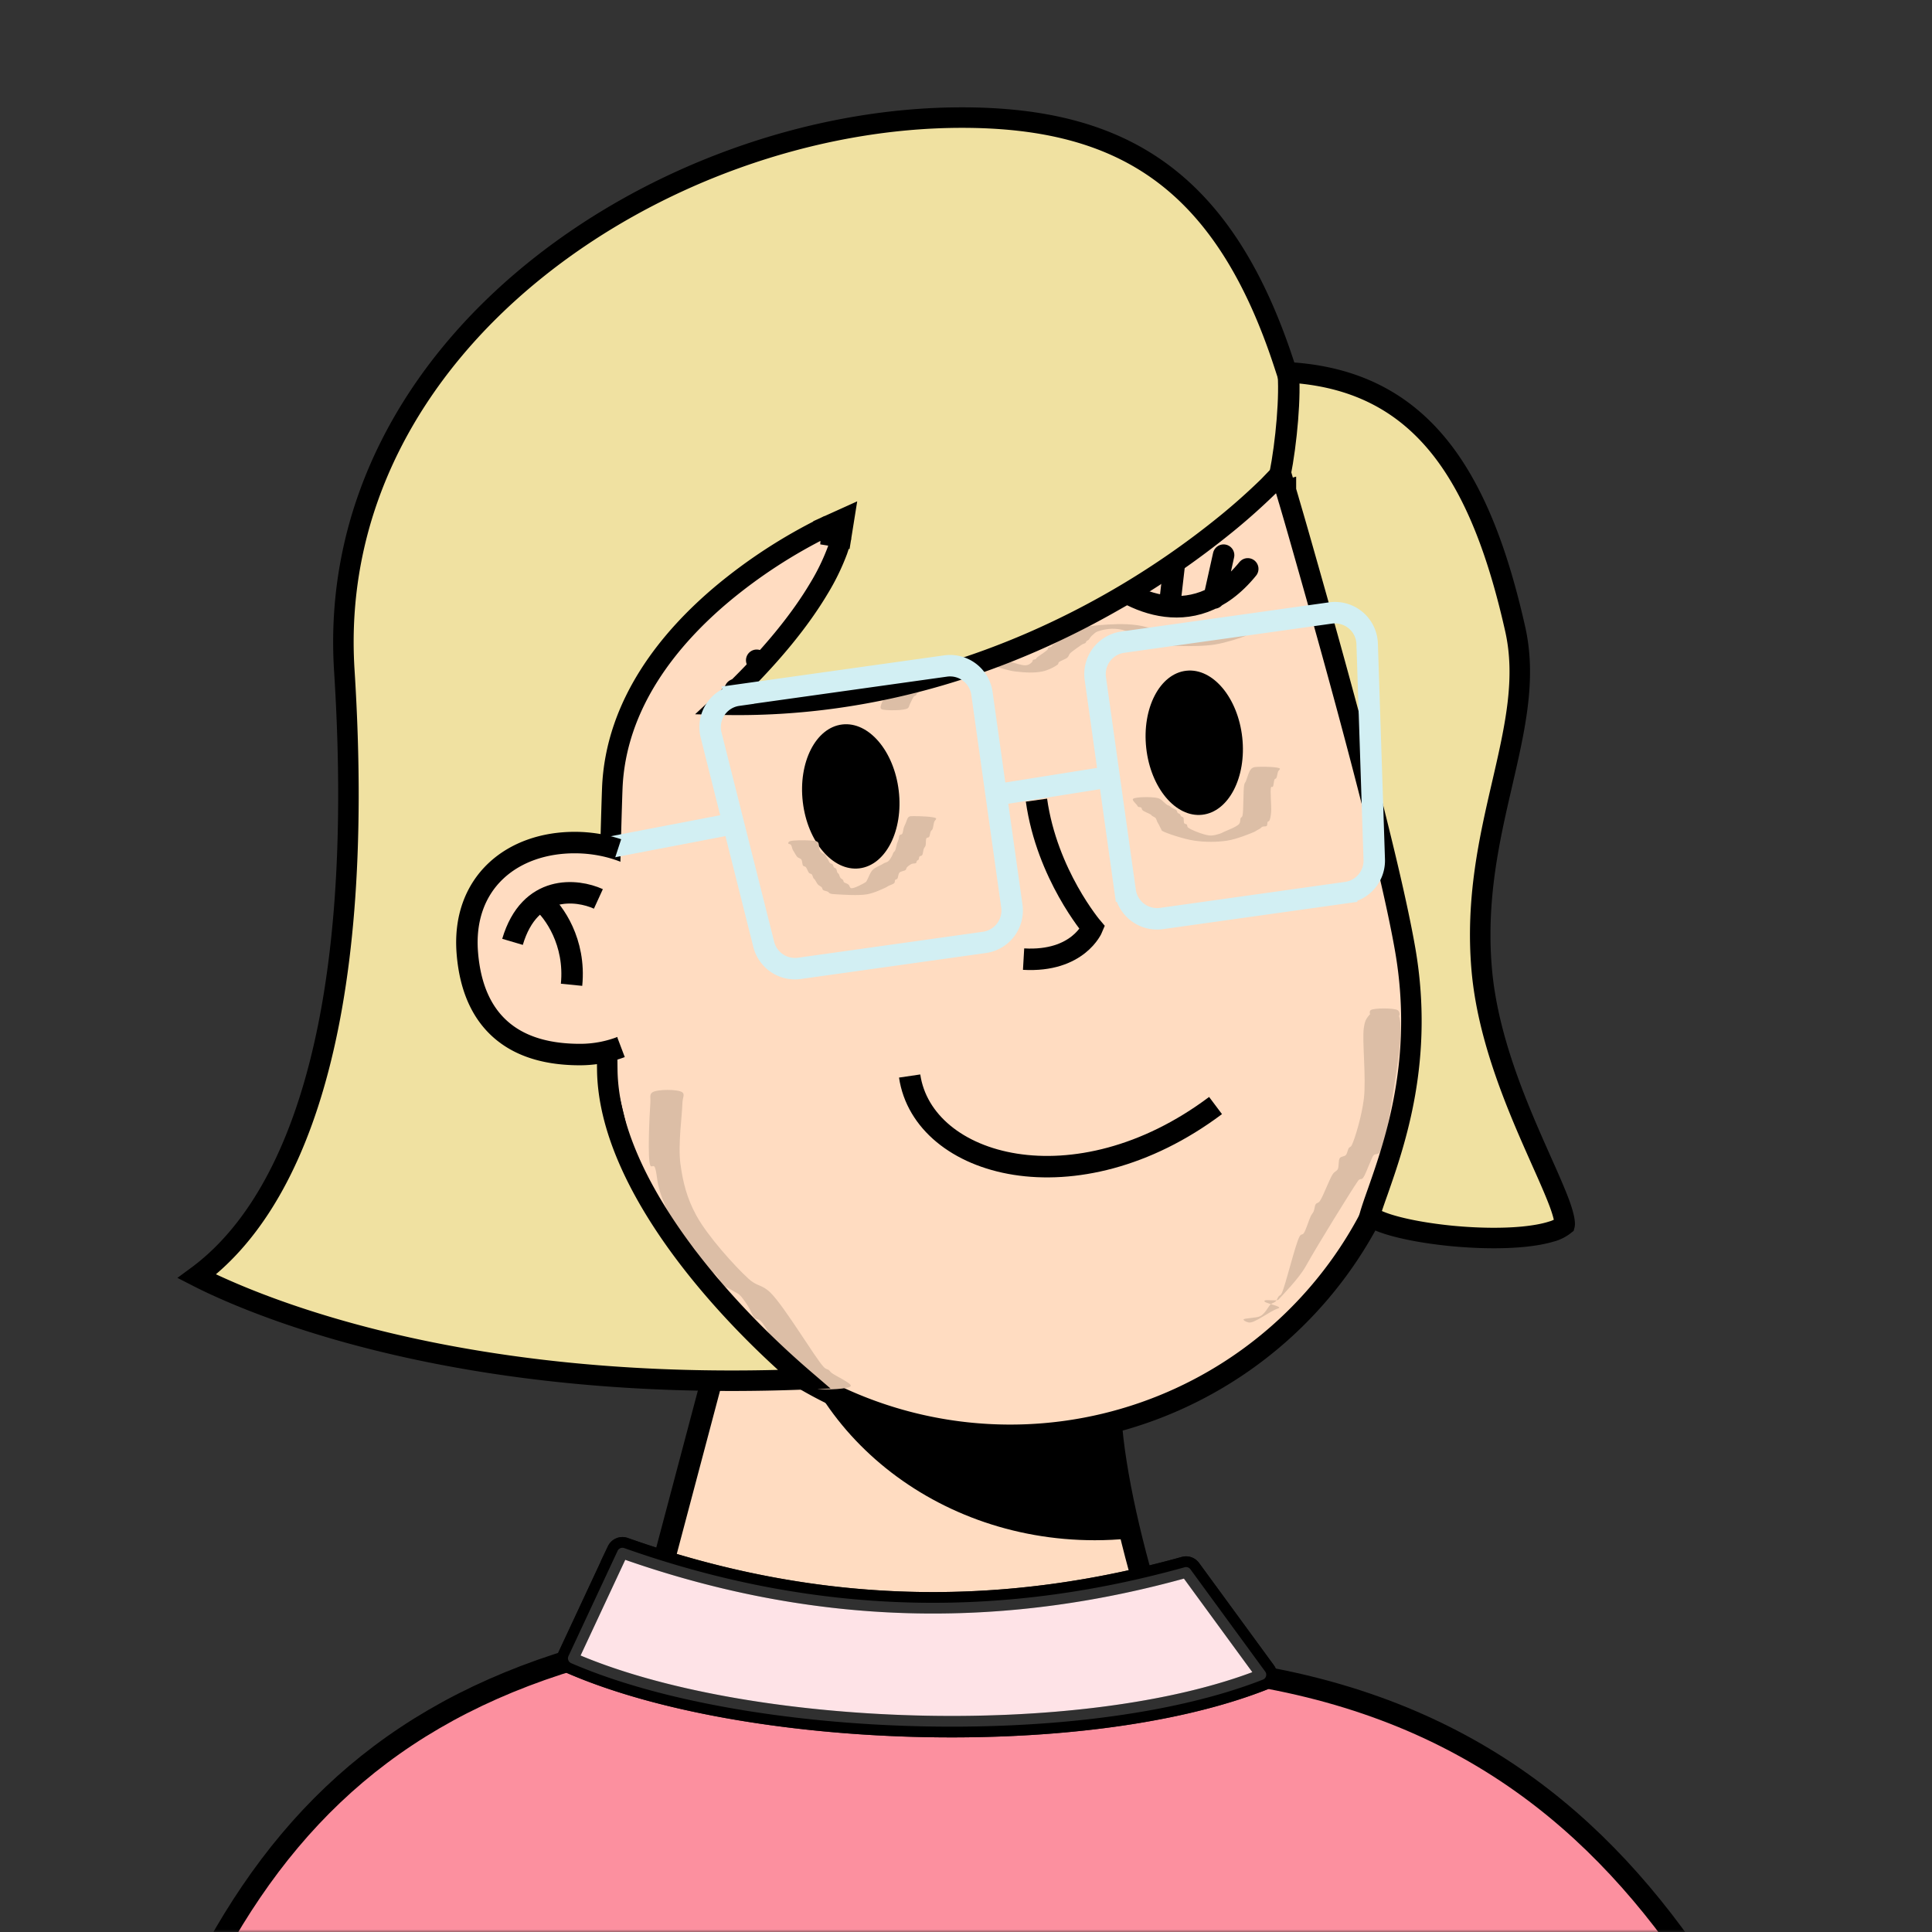 <?xml version="1.0" encoding="utf-8"?>
<svg viewBox="0 0 360 360" fill="none" shape-rendering="auto" xmlns="http://www.w3.org/2000/svg">
  <rect x="0" y="0" width="360" height="360" fill="#333333" stroke="none"/>
  <mask id="viewboxMask">
    <rect width="360" height="360" rx="0" ry="0" x="0" y="0" fill="#fff"/>
  </mask>
  <g mask="url(#viewboxMask)" transform="matrix(1, 0, 0, 1, 0, -3.552713678800501e-15)">
    <g transform="translate(80 23)">
      <path d="M154 319.5c-14.4-20-25.67-58.67-27-78L58.5 212 30 319.5h124Z" stroke="#000" stroke-width="4" style="fill: rgb(255, 220, 193);"/>
      <path d="M130.37 263.69c-2.1.2-4.22.31-6.37.31-30.78 0-56.05-21.57-58.76-49.1L127 241.5c.38 5.48 1.55 13.32 3.37 22.19Z" style="mix-blend-mode:multiply" fill="#000"/>
      <path d="M181.94 151.37v.01l.1.4.14.65A75.72 75.72 0 0 1 34.93 187.7l-.2-.74L18 117.13l-.06-.29A75.72 75.72 0 0 1 165.2 81.55l.05.21.02.08.05.2.05.2v.01l16.4 68.44.08.34.08.34Z" stroke="#000" stroke-width="4" style="fill: rgb(255, 220, 193);"/>
      <g transform="translate(34 102.3)"/>
    </g>
    <g transform="translate(170 183)">
      <path d="M-.5 17.5c2.5 17 31 25 57 5.5" stroke="#000000" stroke-width="4"/>
    </g>
    <g transform="translate(110 102)">
      <path d="M27 26.5c6.17 2.5 21.1 3 31.5-15M94 4c5.17 5.33 18.1 12.8 28.5 0M37.15 26.46 31 21.03M116.22 9.44l1.78-8M45.6 22.81l-4.05-7.13M108.14 9.02l.94-8.15M52.67 17.2l-2.2-7.9M100 8.03l-.78-8.16" stroke="#000000" stroke-width="4" stroke-linecap="round"/>
    </g>
    <g transform="translate(49 11)">
      <path opacity="0.941" d="M 155.711 105.495 C 157.892 105.324 160.447 105.144 162.899 105.495 C 165.496 105.867 169.647 107.405 170.877 107.795 C 171.369 107.951 171.363 107.977 171.668 108.083 C 172.038 108.211 172.319 108.514 172.961 108.514 C 174.075 108.514 177.608 107.541 178.208 107.22 C 178.412 107.112 178.209 107.027 178.424 106.933 C 178.858 106.741 180.714 106.451 182.384 106.261 C 182.761 106.154 183.33 106.037 183.887 106.041 C 184.047 106.042 184.256 106.056 184.49 106.078 C 184.583 106.074 184.67 106.071 184.749 106.07 C 185.701 106.056 186.669 106.157 186.833 106.358 C 186.86 106.391 186.871 106.431 186.867 106.474 C 186.942 106.501 186.982 106.525 186.977 106.544 C 186.972 106.564 186.914 106.587 186.815 106.61 C 186.772 106.676 186.704 106.739 186.618 106.789 C 186.17 107.045 183.901 107.031 183.383 107.22 C 183.147 107.306 183.292 107.386 183.024 107.508 C 182.284 107.842 179.37 108.775 177.418 109.089 C 175.399 109.413 172.767 109.409 171.093 109.376 C 169.845 109.352 169.418 109.387 168.074 109.089 C 165.975 108.623 161.557 106.487 159.305 106.214 C 157.732 106.023 156.354 106.375 155.567 106.645 C 155.08 106.812 154.873 107.094 154.633 107.292 C 154.446 107.446 154.333 107.568 154.202 107.723 C 154.07 107.879 153.973 108.104 153.842 108.226 C 153.731 108.331 153.579 108.346 153.483 108.442 C 153.387 108.538 153.377 108.708 153.267 108.801 C 153.146 108.906 152.914 108.941 152.764 109.017 C 152.63 109.085 152.591 109.106 152.405 109.233 C 152.029 109.488 150.775 110.378 150.464 110.67 C 150.319 110.807 150.33 110.839 150.249 110.958 C 150.144 111.111 150.105 111.34 149.889 111.533 C 149.571 111.818 148.58 112.135 148.308 112.395 C 148.147 112.549 148.286 112.664 148.092 112.826 C 147.682 113.172 146.372 113.884 145.217 114.12 C 143.825 114.404 142.146 114.355 140.186 114.12 C 137.713 113.824 133.568 111.98 131.417 112.108 C 129.914 112.197 128.572 113.247 128.039 113.545 C 127.807 113.675 127.828 113.744 127.68 113.833 C 127.504 113.938 127.177 113.986 127.033 114.12 C 126.909 114.236 126.983 114.409 126.817 114.551 C 126.536 114.794 125.443 115.068 125.164 115.27 C 125.017 115.376 125.088 115.442 124.948 115.558 C 124.685 115.775 123.768 116.157 123.439 116.42 C 123.215 116.599 123.162 116.801 123.008 116.923 C 122.872 117.031 122.691 117.01 122.576 117.139 C 122.438 117.295 122.404 117.7 122.289 117.858 C 122.204 117.974 122.097 117.973 122.001 118.073 C 121.882 118.198 121.773 118.454 121.642 118.576 C 121.53 118.681 121.411 118.646 121.283 118.792 C 121.067 119.038 120.782 119.764 120.564 120.158 C 120.381 120.489 120.442 120.818 120.061 121.02 C 119.403 121.369 117.035 121.393 116.179 121.308 C 115.656 121.256 115.218 121.246 115.101 120.948 C 114.949 120.559 115.648 119.192 115.892 118.864 C 116.017 118.696 116.155 118.744 116.251 118.648 C 116.347 118.553 116.329 118.474 116.467 118.289 C 116.755 117.902 117.688 116.674 118.192 116.276 C 118.537 116.004 118.938 116.018 119.126 115.845 C 119.265 115.717 119.176 115.557 119.342 115.414 C 119.623 115.172 120.662 114.888 120.995 114.695 C 121.188 114.584 121.206 114.497 121.354 114.408 C 121.53 114.302 121.825 114.226 122.001 114.12 C 122.149 114.031 122.199 113.945 122.361 113.833 C 122.589 113.674 123.067 113.417 123.295 113.258 C 123.456 113.145 123.407 113.104 123.654 112.97 C 124.279 112.634 126.287 111.574 127.967 111.245 C 129.935 110.86 132.554 110.828 134.867 111.101 C 137.249 111.383 140.715 113.013 142.055 112.97 C 142.732 112.949 143.049 112.602 143.277 112.395 C 143.427 112.258 143.376 112.06 143.492 111.964 C 143.612 111.865 143.873 111.902 143.995 111.82 C 144.101 111.75 144.066 111.669 144.211 111.533 C 144.522 111.24 145.839 110.44 146.152 110.095 C 146.316 109.914 146.251 109.76 146.367 109.664 C 146.487 109.565 146.748 109.602 146.87 109.52 C 146.976 109.45 146.957 109.353 147.086 109.233 C 147.314 109.02 148.041 108.643 148.308 108.37 C 148.502 108.171 148.56 107.933 148.667 107.795 C 148.746 107.695 148.765 107.684 148.883 107.579 C 149.104 107.383 149.768 106.859 150.033 106.645 C 150.199 106.511 150.125 106.457 150.392 106.358 C 151.108 106.093 153.768 105.647 155.711 105.495 Z M 72.553 192.546 C 73.415 191.939 77.406 191.934 78.155 192.546 C 78.656 192.956 78.176 193.508 78.155 194.6 C 78.113 196.753 77.314 202.257 77.781 205.804 C 78.23 209.214 78.967 212.233 80.769 215.514 C 82.889 219.374 87.9 224.915 90.479 227.278 C 92.112 228.774 92.979 228.295 94.587 229.892 C 97.238 232.525 102.958 242.138 104.483 243.71 C 104.991 244.233 105.159 244.07 105.417 244.27 C 105.645 244.446 105.651 244.568 105.977 244.83 C 106.619 245.346 109.708 246.75 109.525 247.257 C 109.316 247.838 104.758 248.024 103.55 247.818 C 102.855 247.699 102.609 247.426 102.243 247.071 C 101.853 246.693 101.683 245.923 101.309 245.577 C 100.983 245.275 100.438 245.283 100.189 245.017 C 99.96 244.772 100.061 244.366 99.815 244.083 C 99.507 243.728 98.68 243.429 98.321 243.149 C 98.061 242.946 98.03 242.919 97.761 242.589 C 97.221 241.925 95.673 239.656 95.147 238.855 C 94.85 238.403 94.855 238.342 94.587 237.921 C 94.165 237.259 93.301 235.662 92.719 235.12 C 92.328 234.756 91.922 234.877 91.599 234.56 C 91.216 234.183 90.934 233.345 90.665 232.879 C 90.452 232.508 90.356 232.308 90.105 231.946 C 89.778 231.472 89.218 230.646 88.798 230.265 C 88.477 229.974 88.176 229.892 87.865 229.705 C 87.553 229.518 87.276 229.346 86.931 229.145 C 86.539 228.915 85.99 228.753 85.624 228.398 C 85.234 228.02 84.97 227.262 84.69 226.904 C 84.487 226.644 84.39 226.547 84.13 226.344 C 83.772 226.064 83.041 225.815 82.636 225.41 C 82.232 225.006 81.967 224.348 81.703 223.916 C 81.484 223.56 81.344 223.327 81.142 222.983 C 80.913 222.59 80.78 222.146 80.395 221.676 C 79.886 221.052 78.707 220.237 78.155 219.622 C 77.727 219.145 77.482 218.711 77.221 218.315 C 76.998 217.975 76.917 217.887 76.661 217.381 C 76.17 216.413 74.932 213.687 74.42 212.339 C 74.045 211.351 73.907 210.822 73.673 209.912 C 73.404 208.863 73.314 206.853 72.926 206.364 C 72.718 206.101 72.365 206.554 72.179 206.177 C 71.629 205.065 72.015 196.797 72.179 194.6 C 72.262 193.493 71.972 192.955 72.553 192.546 Z M 210.358 194.152 C 209.81 197.884 208.936 202.411 208.117 203.675 C 207.758 204.231 207.299 203.927 206.997 204.235 C 206.658 204.581 206.539 205.129 206.25 205.729 C 205.88 206.496 205.401 207.988 204.943 208.53 C 204.641 208.887 204.427 208.48 204.009 209.09 C 202.649 211.077 196.501 221.006 194.317 224.934 C 193.028 227.253 189.874 230.432 189.223 231.162 C 188.925 231.496 186.951 231.098 186.646 231.353 C 186.096 231.814 190.381 232.431 189.148 232.81 C 187.617 233.281 184.734 235.664 183.656 235.419 C 183.111 235.295 182.646 235.02 182.722 234.859 C 182.837 234.615 185.036 234.589 185.71 234.299 C 186.174 234.099 186.332 233.877 186.644 233.552 C 187.016 233.163 187.384 232.408 187.764 232.058 C 188.071 231.775 188.449 231.747 188.698 231.498 C 188.947 231.249 189.058 230.822 189.258 230.564 C 189.434 230.336 189.579 230.46 189.818 230.004 C 190.506 228.69 192.386 220.687 193.179 219.36 C 193.473 218.868 193.673 219.151 193.926 218.8 C 194.351 218.209 194.883 216.337 195.233 215.626 C 195.454 215.176 195.641 215.045 195.793 214.692 C 195.959 214.306 195.954 213.703 196.167 213.385 C 196.35 213.111 196.617 213.22 196.914 212.825 C 197.522 212.016 198.695 208.742 199.341 207.783 C 199.704 207.245 200.058 207.278 200.275 206.85 C 200.535 206.334 200.34 205.229 200.648 204.796 C 200.9 204.442 201.491 204.533 201.769 204.235 C 202.061 203.922 202.115 203.252 202.329 202.928 C 202.498 202.672 202.675 202.803 202.889 202.368 C 203.45 201.223 204.726 197.056 205.13 193.779 C 205.603 189.931 204.785 182.914 205.13 180.521 C 205.297 179.357 205.498 178.975 205.877 178.467 C 206.012 178.286 206.145 178.123 206.299 177.984 C 206.191 177.711 206.213 177.39 206.399 177.234 C 206.924 176.797 210.771 176.797 211.441 177.234 C 211.789 177.461 211.904 178.041 211.674 178.309 C 212.682 181.045 210.994 189.82 210.358 194.152 Z" style="fill-opacity: 1; fill-rule: nonzero; stroke-dasharray: none; stroke-dashoffset: 0px; stroke-linecap: butt; stroke-linejoin: miter; stroke-miterlimit: 4; paint-order: normal; vector-effect: none; opacity: 1; mix-blend-mode: normal; isolation: auto; stroke-opacity: 0.06; stroke: rgb(216, 187, 164); stroke-width: 0px; fill: rgb(220, 190, 166);"/>
      <g stroke="#000">
        <path d="m105.84 88.82 1.88.3v.08l-.04.16-.12.52c-.12.45-.3 1.09-.6 1.9a41.7 41.7 0 0 1-3.4 6.92c-3.17 5.32-8.7 12.66-18.31 21.6 29.97.74 55-8.92 72.82-19.04a156.35 156.35 0 0 0 21.71-14.87 118.43 118.43 0 0 0 7.5-6.7l.1-.1.01-.01 2.29-2.38.93 3.16-1.84.54 1.84-.54v.05l.05.13.15.52a817.06 817.06 0 0 1 2.69 9.28c1.75 6.14 4.14 14.58 6.66 23.77 5.03 18.35 10.6 39.81 12.7 51.97 3.49 20.32-1.91 35.74-5.1 44.87-.63 1.77-1.17 3.3-1.54 4.6.06.04.12.1.22.16.6.42 1.65.91 3.18 1.4 3.02.96 7.32 1.74 11.92 2.19 4.6.44 9.38.53 13.34.14 1.98-.2 3.7-.5 5.08-.92a6.85 6.85 0 0 0 2.58-1.27c.02-.08.03-.29-.02-.68-.1-.78-.4-1.87-.93-3.32-.8-2.15-1.97-4.8-3.35-7.88l-1.46-3.3c-3.93-8.94-8.65-20.56-9.68-32.4-1.15-13.16 1.45-24.42 3.79-34.54l.11-.48c2.39-10.34 4.38-19.32 2.34-28.42-3.1-13.8-7.32-25.3-13.8-33.57-6.42-8.17-15.13-13.27-27.5-14.21l-1.28-.1-.4-1.22c-5.7-17.57-13.38-29.05-23.18-36.17-9.8-7.12-21.96-10.05-36.94-10.05-27.7 0-57.5 10.52-79.88 28.72-22.35 18.18-37.14 43.9-35.2 74.33 2.13 33.6-.3 59.06-5.8 77.72-5 17-12.59 28.46-21.68 35.14 1.19.61 2.78 1.39 4.77 2.27 5.02 2.24 12.59 5.2 22.67 8.03 19.34 5.43 47.95 10.38 85.71 8.89-8.32-7.15-16.72-15.83-23.37-25-7.63-10.53-13.14-21.94-13.3-32.58-.19-12.62.67-45.67.93-52.5.62-15.9 10.82-28.15 20.54-36.3a96.6 96.6 0 0 1 18.96-12.34l.2-.1.13-.06.1-.05h.02v-.01l.8 1.74Zm0 0 1.88.3.56-3.5-3.23 1.46.79 1.74Zm100.23 126.57.03.04-.03-.04Z" stroke-width="3.82" style="fill: rgb(240, 225, 161);"/>
        <path d="M191 58c.5 4.5-.3 13.5-1.5 19.5" stroke-width="4" style="fill: rgb(160, 121, 127);"/>
      </g>
    </g>
    <g transform="translate(142 119)">
      <g fill="#000000">
        <ellipse cx="16.53" cy="29.4" rx="9" ry="13.5" transform="rotate(-6.78 16.53 29.4)"/>
        <ellipse cx="80.53" cy="19.4" rx="9" ry="13.5" transform="rotate(-6.28 80.53 19.4)"/>
      </g>
      <g transform="translate(-40 -8)">
        <g stroke="#d2eff3" stroke-width="4">
          <path d="M34.5 42.5 0 49.12" stroke-linecap="round"/>
          <path d="M35.47 18.53 74.2 13.1a6 6 0 0 1 6.77 5.1l5.57 39.62a6 6 0 0 1-5.1 6.78l-34.48 4.84a6 6 0 0 1-6.65-4.48l-9.81-39.01a6 6 0 0 1 4.98-7.4ZM145.92 3.22 107.2 8.66a6 6 0 0 0-5.1 6.78l5.56 39.6a6 6 0 0 0 6.78 5.11l34.47-4.84a6 6 0 0 0 5.16-6.14l-1.32-40.2a6 6 0 0 0-6.83-5.75ZM83.5 37.12l22-3.5"/>
        </g>
      </g>
    </g>
    <g transform="rotate(-8 1149.44 -1186.92)">
      <path d="M16.5 3c0 14 7 25 7 25S20 34 10 32" stroke="#000" stroke-width="4"/>
    </g>
    <g transform="translate(84 154)">
      <path d="M30.5 6.18A23.78 23.78 0 0 0 23.08 5c-10.5 0-19 6.5-18 18.5 1.04 12.5 8.5 17 19 17A19.6 19.6 0 0 0 31 39.23" stroke="#000" stroke-width="8"/>
      <path d="M31.5 39.04a19.38 19.38 0 0 1-7.42 1.46c-10.5 0-17.96-4.5-19-17-1-12 7.5-18.5 18-18.5 3.14 0 6.19.6 8.92 1.73l-.5 32.3Z" style="fill: rgb(255, 220, 193);"/>
      <path d="M27.5 13.5c-4-1.83-12.8-2.8-16 8" stroke="#000" stroke-width="4"/>
      <path d="M17 14c2.17 1.83 6.3 7.5 5.5 15.5" stroke="#000" stroke-width="4"/>
      <g transform="translate(3 35)"/>
    </g>
    <g transform="translate(53 272)">
      <g stroke="#000" stroke-width="4">
        <path d="M260.7 91H-12.64C3.67 61.66 26.86 42.98 64.44 34.4c16.02-3.65 34.67-5.47 56.56-5.47 9.46 0 16.81 1.44 23.8 3.35 2.58.7 5.18 1.5 7.84 2.3 4.4 1.34 8.97 2.72 13.91 3.86l.14.03.15.01c46.12 3.8 73.78 24.3 93.85 52.5Z" fill="#fc909f"/>
        <path d="m52.93 36.58 9.15-19.6a1 1 0 0 1 1.25-.51c37.93 13.42 72.43 12.48 104.4 3.57a1 1 0 0 1 1.09.38l13.93 19.05a.98.98 0 0 1-.42 1.5c-33.6 13.2-96.67 10.95-128.91-3.07a.98.98 0 0 1-.49-1.32Z" fill="#fc909f"/>
        <path opacity=".75" d="m52.93 36.58 9.15-19.6a1 1 0 0 1 1.25-.51c37.93 13.42 72.43 12.48 104.4 3.57a1 1 0 0 1 1.09.38l13.93 19.05a.98.98 0 0 1-.42 1.5c-33.6 13.2-96.67 10.95-128.91-3.07a.98.98 0 0 1-.49-1.32Z" fill="#fff"/>
      </g>
    </g>
  </g>
  <path opacity="0.941" d="M 170.279 152.075 C 171.143 152.062 174.094 152.145 174.406 152.479 C 174.562 152.646 174.18 152.852 174.083 153.127 C 173.956 153.485 173.899 154.198 173.759 154.503 C 173.665 154.706 173.531 154.719 173.435 154.907 C 173.306 155.161 173.28 155.747 173.112 155.959 C 172.984 156.119 172.737 156.026 172.626 156.202 C 172.464 156.459 172.571 157.236 172.464 157.578 C 172.385 157.831 172.237 157.902 172.14 158.144 C 172.014 158.459 171.994 159.124 171.817 159.358 C 171.69 159.526 171.439 159.47 171.331 159.601 C 171.22 159.736 171.262 160.03 171.169 160.167 C 171.09 160.286 170.926 160.305 170.846 160.41 C 170.763 160.519 170.805 160.721 170.684 160.815 C 170.527 160.937 170.142 160.858 169.874 160.977 C 169.575 161.11 169.173 161.409 168.984 161.624 C 168.842 161.786 168.902 161.967 168.741 162.11 C 168.518 162.308 167.865 162.323 167.608 162.595 C 167.355 162.865 167.375 163.505 167.204 163.728 C 167.086 163.882 166.893 163.846 166.799 163.971 C 166.696 164.108 166.786 164.37 166.637 164.538 C 166.435 164.765 165.776 164.956 165.504 165.104 C 165.321 165.204 165.35 165.234 165.1 165.347 C 164.524 165.607 162.919 166.409 161.539 166.642 C 159.917 166.916 157.022 166.706 155.874 166.642 C 155.252 166.607 154.939 166.591 154.66 166.48 C 154.462 166.401 154.433 166.254 154.255 166.156 C 154.029 166.032 153.553 165.993 153.365 165.832 C 153.215 165.704 153.246 165.49 153.122 165.347 C 152.986 165.189 152.698 165.061 152.556 164.942 C 152.448 164.852 152.405 164.82 152.313 164.699 C 152.175 164.519 151.965 164.071 151.827 163.89 C 151.736 163.77 151.664 163.767 151.585 163.647 C 151.474 163.48 151.412 163.082 151.261 162.919 C 151.131 162.779 150.915 162.814 150.775 162.676 C 150.609 162.513 150.487 162.15 150.371 161.948 C 150.278 161.787 150.244 161.65 150.128 161.543 C 150.005 161.431 149.769 161.464 149.642 161.3 C 149.469 161.077 149.507 160.427 149.319 160.167 C 149.16 159.949 148.827 159.884 148.671 159.763 C 148.558 159.675 148.52 159.641 148.428 159.52 C 148.291 159.339 148.073 158.928 147.943 158.711 C 147.844 158.546 147.781 158.48 147.7 158.306 C 147.593 158.077 147.537 157.604 147.376 157.416 C 147.248 157.265 146.925 157.286 146.891 157.173 C 146.858 157.067 146.912 156.87 147.134 156.768 C 147.64 156.538 149.918 156.54 150.856 156.607 C 151.52 156.654 152.085 156.627 152.394 156.93 C 152.697 157.228 152.55 158.036 152.718 158.387 C 152.845 158.653 153.03 158.816 153.203 158.954 C 153.356 159.074 153.547 159.065 153.689 159.196 C 153.851 159.346 153.979 159.657 154.093 159.844 C 154.188 159.998 154.249 160.099 154.336 160.248 C 154.436 160.418 154.518 160.679 154.66 160.815 C 154.792 160.941 155.025 160.929 155.145 161.058 C 155.272 161.193 155.271 161.487 155.388 161.624 C 155.494 161.747 155.689 161.732 155.793 161.867 C 155.919 162.031 155.937 162.429 156.036 162.595 C 156.107 162.716 156.199 162.719 156.278 162.838 C 156.39 163.005 156.458 163.373 156.602 163.566 C 156.734 163.743 156.979 163.825 157.088 163.971 C 157.181 164.097 157.151 164.27 157.25 164.376 C 157.358 164.491 157.583 164.535 157.735 164.619 C 157.879 164.697 158.007 164.739 158.14 164.861 C 158.305 165.013 158.324 165.459 158.625 165.509 C 159.128 165.592 160.895 164.657 161.296 164.376 C 161.478 164.248 161.425 164.234 161.539 164.052 C 161.763 163.693 162.109 162.612 162.591 162.11 C 163.06 161.621 164.003 161.277 164.371 161.058 C 164.575 160.936 164.613 160.899 164.776 160.815 C 164.976 160.711 165.286 160.671 165.504 160.491 C 165.752 160.287 165.985 159.887 166.152 159.601 C 166.298 159.35 166.357 159.071 166.475 158.873 C 166.576 158.706 166.705 158.664 166.799 158.468 C 166.934 158.188 167.008 157.62 167.123 157.254 C 167.225 156.927 167.364 156.645 167.447 156.364 C 167.522 156.108 167.485 155.798 167.608 155.635 C 167.717 155.492 167.967 155.56 168.094 155.393 C 168.271 155.158 168.298 154.522 168.418 154.179 C 168.517 153.893 168.613 153.732 168.741 153.45 C 168.899 153.104 169.025 152.459 169.308 152.237 C 169.558 152.04 169.793 152.082 170.279 152.075 Z M 234.827 142.881 C 235.768 142.841 238.207 142.918 238.469 143.205 C 238.601 143.349 238.243 143.529 238.146 143.771 C 238.019 144.086 237.968 144.75 237.822 144.985 C 237.729 145.135 237.59 145.073 237.498 145.228 C 237.347 145.484 237.336 146.408 237.174 146.604 C 237.083 146.714 236.931 146.525 236.851 146.685 C 236.62 147.146 236.952 150.282 236.851 151.379 C 236.785 152.086 236.684 152.64 236.527 152.916 C 236.436 153.077 236.282 153.03 236.203 153.159 C 236.102 153.324 236.196 153.738 236.041 153.887 C 235.881 154.043 235.443 153.954 235.232 154.049 C 235.057 154.129 234.992 154.263 234.827 154.373 C 234.628 154.505 234.301 154.661 234.099 154.778 C 233.938 154.87 233.968 154.905 233.694 155.02 C 232.977 155.323 230.473 156.361 228.677 156.639 C 226.767 156.935 224.535 156.935 222.526 156.639 C 220.515 156.342 217.294 155.248 216.619 154.859 C 216.391 154.728 216.464 154.68 216.376 154.535 C 216.254 154.335 216.1 153.966 215.971 153.726 C 215.858 153.514 215.751 153.365 215.647 153.159 C 215.535 152.936 215.488 152.62 215.324 152.431 C 215.162 152.244 214.832 152.147 214.676 152.026 C 214.563 151.938 214.579 151.885 214.434 151.783 C 214.156 151.589 213.173 151.236 212.896 150.974 C 212.722 150.809 212.784 150.596 212.653 150.488 C 212.518 150.377 212.224 150.419 212.087 150.327 C 211.968 150.247 211.951 150.159 211.844 150.003 C 211.67 149.751 210.91 149.117 211.115 148.87 C 211.452 148.466 214.701 148.439 215.728 148.708 C 216.415 148.888 216.795 149.448 217.104 149.679 C 217.297 149.823 217.369 149.921 217.509 150.003 C 217.639 150.079 217.783 150.088 217.913 150.165 C 218.053 150.247 218.143 150.374 218.318 150.488 C 218.547 150.639 219.02 150.786 219.208 150.974 C 219.355 151.12 219.338 151.337 219.451 151.46 C 219.558 151.576 219.748 151.594 219.856 151.702 C 219.964 151.81 219.991 151.999 220.098 152.107 C 220.206 152.215 220.408 152.197 220.503 152.35 C 220.634 152.562 220.522 153.19 220.665 153.402 C 220.775 153.564 221.03 153.516 221.151 153.645 C 221.277 153.78 221.146 154.01 221.393 154.211 C 221.924 154.642 224.211 155.541 225.278 155.668 C 226.082 155.764 226.817 155.481 227.301 155.344 C 227.633 155.25 227.677 155.191 228.029 155.02 C 228.642 154.724 230.386 154.095 230.862 153.564 C 231.181 153.207 231.053 152.698 231.186 152.431 C 231.281 152.239 231.42 152.326 231.509 152.026 C 231.744 151.241 231.636 147.246 231.833 146.28 C 231.923 145.842 232.006 145.89 232.157 145.552 C 232.398 145.012 232.698 143.632 233.209 143.205 C 233.636 142.848 234.143 142.911 234.827 142.881 Z" style="fill-opacity: 1; fill-rule: nonzero; stroke-dasharray: none; stroke-dashoffset: 0px; stroke-linecap: butt; stroke-linejoin: miter; stroke-miterlimit: 4; stroke-opacity: 1; paint-order: normal; vector-effect: none; opacity: 1; mix-blend-mode: normal; isolation: auto; stroke: rgb(216, 187, 164); stroke-width: 0px; fill: rgb(220, 190, 166);" transform="matrix(1, 0, 0, 1, 0, -3.552713678800501e-15)"/>
</svg>